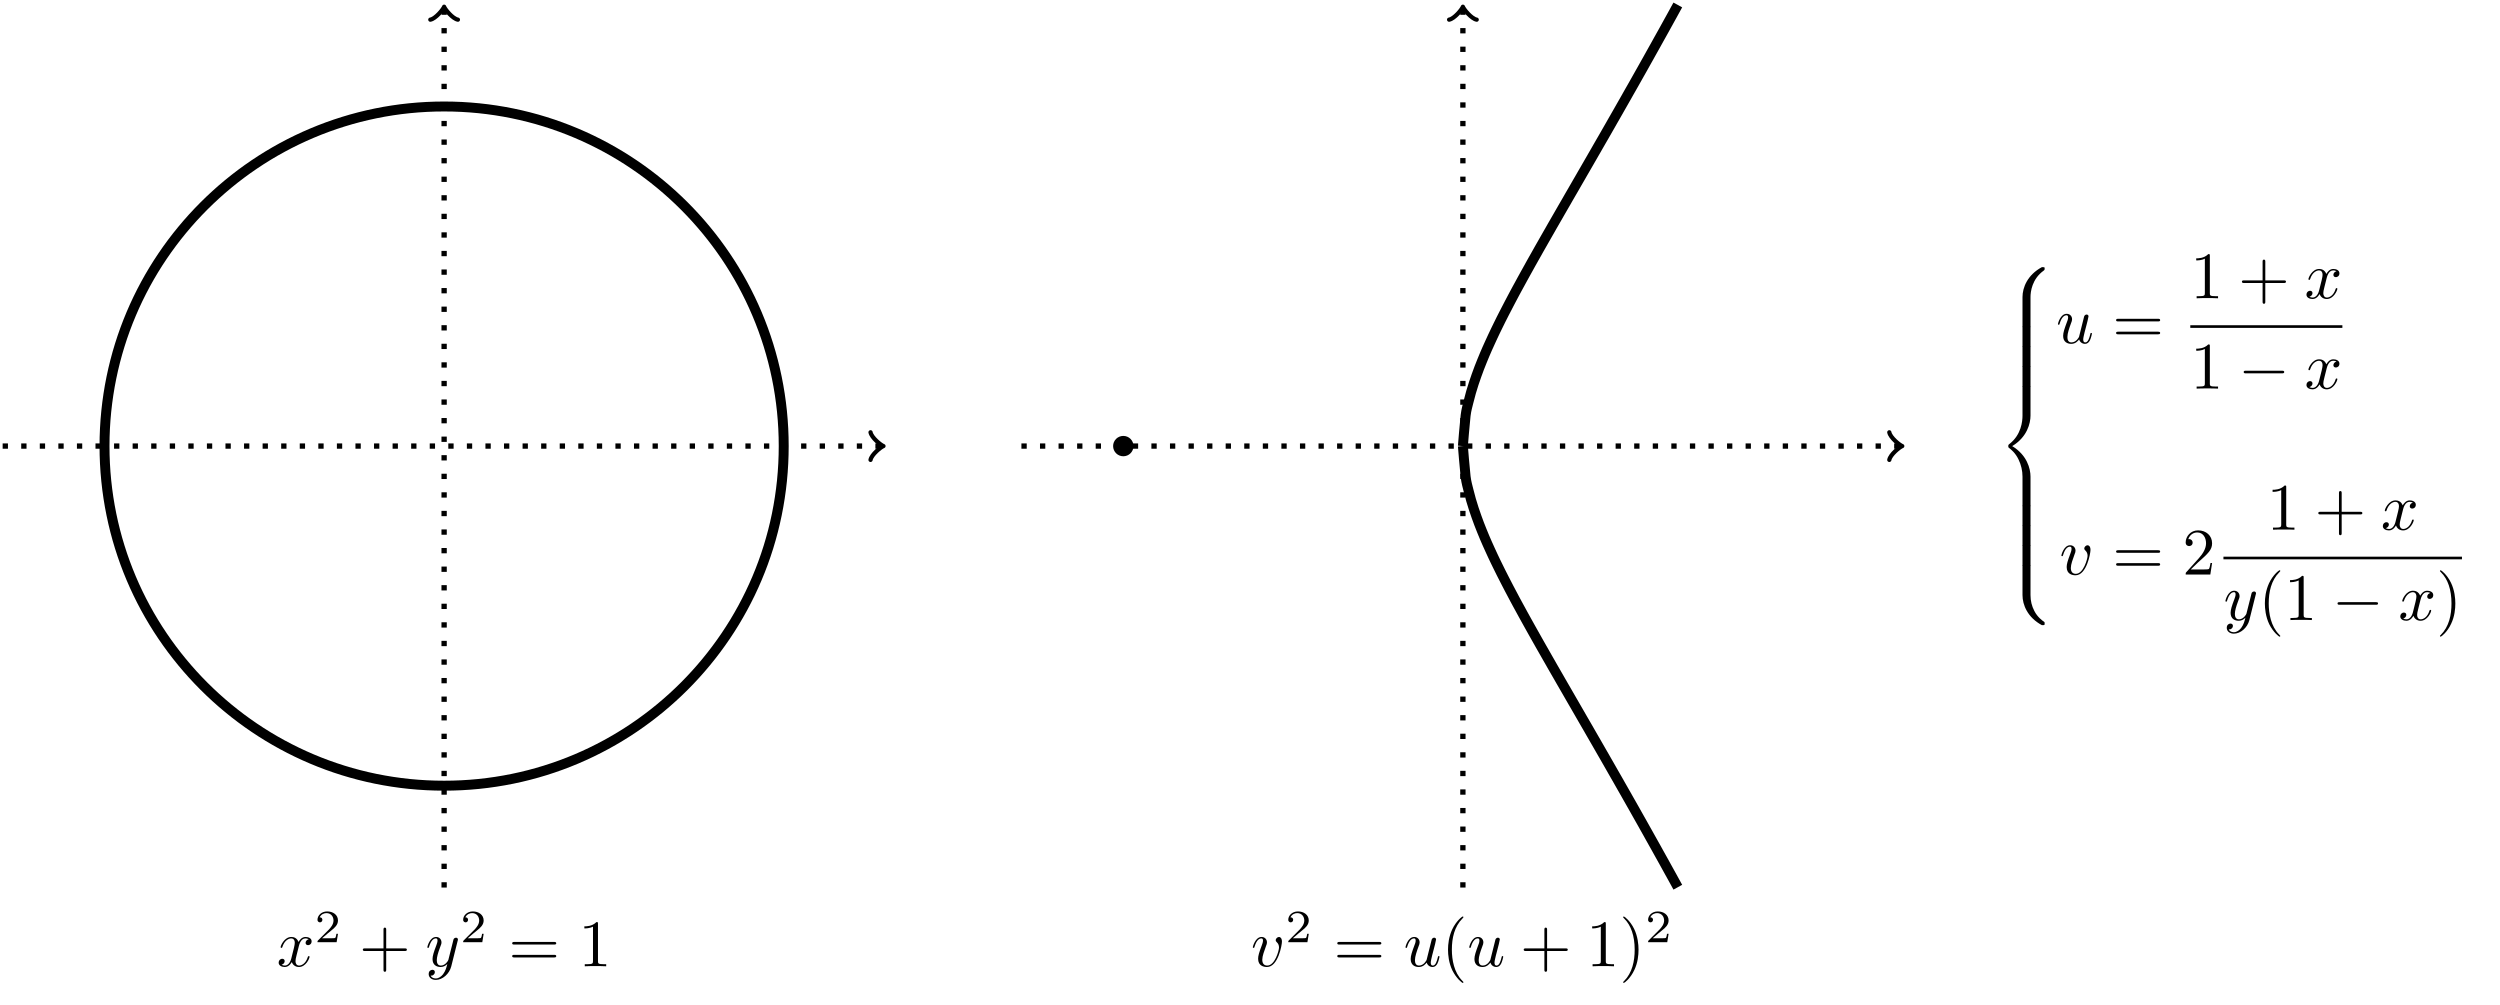 <?xml version="1.0" encoding="UTF-8" standalone="no"?>
<svg
   width="375.628pt"
   height="150.996pt"
   viewBox="0 0 375.628 150.996"
   version="1.1"
   id="svg272"
   sodipodi:docname="circle_to_cubic_node.pdf"
   xmlns:inkscape="http://www.inkscape.org/namespaces/inkscape"
   xmlns:sodipodi="http://sodipodi.sourceforge.net/DTD/sodipodi-0.dtd"
   xmlns:xlink="http://www.w3.org/1999/xlink"
   xmlns="http://www.w3.org/2000/svg"
   xmlns:svg="http://www.w3.org/2000/svg">
  <sodipodi:namedview
     id="namedview274"
     pagecolor="#ffffff"
     bordercolor="#666666"
     borderopacity="1.0"
     inkscape:showpageshadow="2"
     inkscape:pageopacity="0.0"
     inkscape:pagecheckerboard="0"
     inkscape:deskcolor="#d1d1d1"
     inkscape:document-units="pt" />
  <defs
     id="defs60">
    <g
       id="g55">
      <g
         id="glyph-0-0" />
      <g
         id="glyph-0-1">
        <path
           d="M 3.328 -3.016 C 3.391 -3.266 3.625 -4.188 4.312 -4.188 C 4.359 -4.188 4.609 -4.188 4.812 -4.062 C 4.531 -4 4.344 -3.766 4.344 -3.516 C 4.344 -3.359 4.453 -3.172 4.719 -3.172 C 4.938 -3.172 5.25 -3.344 5.25 -3.75 C 5.25 -4.266 4.672 -4.406 4.328 -4.406 C 3.75 -4.406 3.406 -3.875 3.281 -3.656 C 3.031 -4.312 2.5 -4.406 2.203 -4.406 C 1.172 -4.406 0.594 -3.125 0.594 -2.875 C 0.594 -2.766 0.703 -2.766 0.719 -2.766 C 0.797 -2.766 0.828 -2.797 0.844 -2.875 C 1.188 -3.938 1.844 -4.188 2.188 -4.188 C 2.375 -4.188 2.719 -4.094 2.719 -3.516 C 2.719 -3.203 2.547 -2.547 2.188 -1.141 C 2.031 -0.531 1.672 -0.109 1.234 -0.109 C 1.172 -0.109 0.953 -0.109 0.734 -0.234 C 0.984 -0.297 1.203 -0.5 1.203 -0.781 C 1.203 -1.047 0.984 -1.125 0.844 -1.125 C 0.531 -1.125 0.297 -0.875 0.297 -0.547 C 0.297 -0.094 0.781 0.109 1.219 0.109 C 1.891 0.109 2.25 -0.594 2.266 -0.641 C 2.391 -0.281 2.75 0.109 3.344 0.109 C 4.375 0.109 4.938 -1.172 4.938 -1.422 C 4.938 -1.531 4.859 -1.531 4.828 -1.531 C 4.734 -1.531 4.719 -1.484 4.688 -1.422 C 4.359 -0.344 3.688 -0.109 3.375 -0.109 C 2.984 -0.109 2.828 -0.422 2.828 -0.766 C 2.828 -0.984 2.875 -1.203 2.984 -1.641 Z M 3.328 -3.016 "
           id="path3" />
      </g>
      <g
         id="glyph-0-2">
        <path
           d="M 4.844 -3.797 C 4.891 -3.938 4.891 -3.953 4.891 -4.031 C 4.891 -4.203 4.75 -4.297 4.594 -4.297 C 4.5 -4.297 4.344 -4.234 4.25 -4.094 C 4.234 -4.031 4.141 -3.734 4.109 -3.547 C 4.031 -3.297 3.969 -3.016 3.906 -2.75 L 3.453 -0.953 C 3.422 -0.812 2.984 -0.109 2.328 -0.109 C 1.828 -0.109 1.719 -0.547 1.719 -0.922 C 1.719 -1.375 1.891 -2 2.219 -2.875 C 2.375 -3.281 2.422 -3.391 2.422 -3.594 C 2.422 -4.031 2.109 -4.406 1.609 -4.406 C 0.656 -4.406 0.297 -2.953 0.297 -2.875 C 0.297 -2.766 0.391 -2.766 0.406 -2.766 C 0.516 -2.766 0.516 -2.797 0.562 -2.953 C 0.844 -3.891 1.234 -4.188 1.578 -4.188 C 1.656 -4.188 1.828 -4.188 1.828 -3.875 C 1.828 -3.625 1.719 -3.359 1.656 -3.172 C 1.25 -2.109 1.078 -1.547 1.078 -1.078 C 1.078 -0.188 1.703 0.109 2.297 0.109 C 2.688 0.109 3.016 -0.062 3.297 -0.344 C 3.172 0.172 3.047 0.672 2.656 1.203 C 2.391 1.531 2.016 1.828 1.562 1.828 C 1.422 1.828 0.969 1.797 0.797 1.406 C 0.953 1.406 1.094 1.406 1.219 1.281 C 1.328 1.203 1.422 1.062 1.422 0.875 C 1.422 0.562 1.156 0.531 1.062 0.531 C 0.828 0.531 0.5 0.688 0.5 1.172 C 0.5 1.672 0.938 2.047 1.562 2.047 C 2.578 2.047 3.609 1.141 3.891 0.016 Z M 4.844 -3.797 "
           id="path6" />
      </g>
      <g
         id="glyph-0-3">
        <path
           d="M 4.672 -3.703 C 4.672 -4.25 4.406 -4.406 4.234 -4.406 C 3.984 -4.406 3.734 -4.141 3.734 -3.922 C 3.734 -3.797 3.781 -3.734 3.891 -3.625 C 4.109 -3.422 4.234 -3.172 4.234 -2.812 C 4.234 -2.391 3.625 -0.109 2.469 -0.109 C 1.953 -0.109 1.719 -0.453 1.719 -0.984 C 1.719 -1.531 2 -2.266 2.297 -3.094 C 2.375 -3.266 2.422 -3.406 2.422 -3.594 C 2.422 -4.031 2.109 -4.406 1.609 -4.406 C 0.672 -4.406 0.297 -2.953 0.297 -2.875 C 0.297 -2.766 0.391 -2.766 0.406 -2.766 C 0.516 -2.766 0.516 -2.797 0.562 -2.953 C 0.859 -3.953 1.281 -4.188 1.578 -4.188 C 1.656 -4.188 1.828 -4.188 1.828 -3.875 C 1.828 -3.625 1.719 -3.344 1.656 -3.172 C 1.219 -2.016 1.094 -1.562 1.094 -1.125 C 1.094 -0.047 1.969 0.109 2.422 0.109 C 4.094 0.109 4.672 -3.188 4.672 -3.703 Z M 4.672 -3.703 "
           id="path9" />
      </g>
      <g
         id="glyph-0-4">
        <path
           d="M 3.484 -0.562 C 3.594 -0.156 3.953 0.109 4.375 0.109 C 4.719 0.109 4.953 -0.125 5.109 -0.438 C 5.281 -0.797 5.406 -1.406 5.406 -1.422 C 5.406 -1.531 5.328 -1.531 5.297 -1.531 C 5.188 -1.531 5.188 -1.484 5.156 -1.344 C 5.016 -0.781 4.828 -0.109 4.406 -0.109 C 4.203 -0.109 4.094 -0.234 4.094 -0.562 C 4.094 -0.781 4.219 -1.25 4.297 -1.609 L 4.578 -2.688 C 4.609 -2.828 4.703 -3.203 4.75 -3.359 C 4.797 -3.594 4.891 -3.969 4.891 -4.031 C 4.891 -4.203 4.75 -4.297 4.609 -4.297 C 4.562 -4.297 4.297 -4.281 4.219 -3.953 C 4.031 -3.219 3.594 -1.469 3.469 -0.953 C 3.453 -0.906 3.062 -0.109 2.328 -0.109 C 1.812 -0.109 1.719 -0.562 1.719 -0.922 C 1.719 -1.484 2 -2.266 2.25 -2.953 C 2.375 -3.266 2.422 -3.406 2.422 -3.594 C 2.422 -4.031 2.109 -4.406 1.609 -4.406 C 0.656 -4.406 0.297 -2.953 0.297 -2.875 C 0.297 -2.766 0.391 -2.766 0.406 -2.766 C 0.516 -2.766 0.516 -2.797 0.562 -2.953 C 0.812 -3.812 1.203 -4.188 1.578 -4.188 C 1.672 -4.188 1.828 -4.172 1.828 -3.859 C 1.828 -3.625 1.719 -3.328 1.656 -3.188 C 1.281 -2.188 1.078 -1.578 1.078 -1.094 C 1.078 -0.141 1.766 0.109 2.297 0.109 C 2.953 0.109 3.312 -0.344 3.484 -0.562 Z M 3.484 -0.562 "
           id="path12" />
      </g>
      <g
         id="glyph-1-0" />
      <g
         id="glyph-1-1">
        <path
           d="M 3.516 -1.266 L 3.281 -1.266 C 3.266 -1.109 3.188 -0.703 3.094 -0.641 C 3.047 -0.594 2.516 -0.594 2.406 -0.594 L 1.125 -0.594 C 1.859 -1.234 2.109 -1.438 2.516 -1.766 C 3.031 -2.172 3.516 -2.609 3.516 -3.266 C 3.516 -4.109 2.781 -4.625 1.891 -4.625 C 1.031 -4.625 0.438 -4.016 0.438 -3.375 C 0.438 -3.031 0.734 -2.984 0.812 -2.984 C 0.969 -2.984 1.172 -3.109 1.172 -3.359 C 1.172 -3.484 1.125 -3.734 0.766 -3.734 C 0.984 -4.219 1.453 -4.375 1.781 -4.375 C 2.484 -4.375 2.844 -3.828 2.844 -3.266 C 2.844 -2.656 2.406 -2.188 2.188 -1.938 L 0.516 -0.266 C 0.438 -0.203 0.438 -0.188 0.438 0 L 3.312 0 Z M 3.516 -1.266 "
           id="path16" />
      </g>
      <g
         id="glyph-2-0" />
      <g
         id="glyph-2-1">
        <path
           d="M 4.078 -2.297 L 6.859 -2.297 C 7 -2.297 7.188 -2.297 7.188 -2.5 C 7.188 -2.688 7 -2.688 6.859 -2.688 L 4.078 -2.688 L 4.078 -5.484 C 4.078 -5.625 4.078 -5.812 3.875 -5.812 C 3.672 -5.812 3.672 -5.625 3.672 -5.484 L 3.672 -2.688 L 0.891 -2.688 C 0.75 -2.688 0.562 -2.688 0.562 -2.5 C 0.562 -2.297 0.75 -2.297 0.891 -2.297 L 3.672 -2.297 L 3.672 0.5 C 3.672 0.641 3.672 0.828 3.875 0.828 C 4.078 0.828 4.078 0.641 4.078 0.5 Z M 4.078 -2.297 "
           id="path20" />
      </g>
      <g
         id="glyph-2-2">
        <path
           d="M 6.844 -3.266 C 7 -3.266 7.188 -3.266 7.188 -3.453 C 7.188 -3.656 7 -3.656 6.859 -3.656 L 0.891 -3.656 C 0.75 -3.656 0.562 -3.656 0.562 -3.453 C 0.562 -3.266 0.75 -3.266 0.891 -3.266 Z M 6.859 -1.328 C 7 -1.328 7.188 -1.328 7.188 -1.531 C 7.188 -1.719 7 -1.719 6.844 -1.719 L 0.891 -1.719 C 0.75 -1.719 0.562 -1.719 0.562 -1.531 C 0.562 -1.328 0.75 -1.328 0.891 -1.328 Z M 6.859 -1.328 "
           id="path23" />
      </g>
      <g
         id="glyph-2-3">
        <path
           d="M 2.938 -6.375 C 2.938 -6.625 2.938 -6.641 2.703 -6.641 C 2.078 -6 1.203 -6 0.891 -6 L 0.891 -5.688 C 1.094 -5.688 1.672 -5.688 2.188 -5.953 L 2.188 -0.781 C 2.188 -0.422 2.156 -0.312 1.266 -0.312 L 0.953 -0.312 L 0.953 0 C 1.297 -0.031 2.156 -0.031 2.562 -0.031 C 2.953 -0.031 3.828 -0.031 4.172 0 L 4.172 -0.312 L 3.859 -0.312 C 2.953 -0.312 2.938 -0.422 2.938 -0.781 Z M 2.938 -6.375 "
           id="path26" />
      </g>
      <g
         id="glyph-2-4">
        <path
           d="M 3.297 2.391 C 3.297 2.359 3.297 2.344 3.125 2.172 C 1.891 0.922 1.562 -0.969 1.562 -2.5 C 1.562 -4.234 1.938 -5.969 3.172 -7.203 C 3.297 -7.328 3.297 -7.344 3.297 -7.375 C 3.297 -7.453 3.266 -7.484 3.203 -7.484 C 3.094 -7.484 2.203 -6.797 1.609 -5.531 C 1.109 -4.438 0.984 -3.328 0.984 -2.5 C 0.984 -1.719 1.094 -0.516 1.641 0.625 C 2.25 1.844 3.094 2.5 3.203 2.5 C 3.266 2.5 3.297 2.469 3.297 2.391 Z M 3.297 2.391 "
           id="path29" />
      </g>
      <g
         id="glyph-2-5">
        <path
           d="M 2.875 -2.5 C 2.875 -3.266 2.766 -4.469 2.219 -5.609 C 1.625 -6.828 0.766 -7.484 0.672 -7.484 C 0.609 -7.484 0.562 -7.438 0.562 -7.375 C 0.562 -7.344 0.562 -7.328 0.75 -7.141 C 1.734 -6.156 2.297 -4.578 2.297 -2.5 C 2.297 -0.781 1.938 0.969 0.703 2.219 C 0.562 2.344 0.562 2.359 0.562 2.391 C 0.562 2.453 0.609 2.5 0.672 2.5 C 0.766 2.5 1.672 1.812 2.25 0.547 C 2.766 -0.547 2.875 -1.656 2.875 -2.5 Z M 2.875 -2.5 "
           id="path32" />
      </g>
      <g
         id="glyph-2-6">
        <path
           d="M 1.266 -0.766 L 2.328 -1.797 C 3.875 -3.172 4.469 -3.703 4.469 -4.703 C 4.469 -5.844 3.578 -6.641 2.359 -6.641 C 1.234 -6.641 0.5 -5.719 0.5 -4.828 C 0.5 -4.281 1 -4.281 1.031 -4.281 C 1.203 -4.281 1.547 -4.391 1.547 -4.812 C 1.547 -5.062 1.359 -5.328 1.016 -5.328 C 0.938 -5.328 0.922 -5.328 0.891 -5.312 C 1.109 -5.969 1.656 -6.328 2.234 -6.328 C 3.141 -6.328 3.562 -5.516 3.562 -4.703 C 3.562 -3.906 3.078 -3.125 2.516 -2.5 L 0.609 -0.375 C 0.5 -0.266 0.5 -0.234 0.5 0 L 4.203 0 L 4.469 -1.734 L 4.234 -1.734 C 4.172 -1.438 4.109 -1 4 -0.844 C 3.938 -0.766 3.281 -0.766 3.062 -0.766 Z M 1.266 -0.766 "
           id="path35" />
      </g>
      <g
         id="glyph-3-0" />
      <g
         id="glyph-3-1">
        <path
           d="M 5.031 4.516 C 5.031 3.703 5.25 1.797 7.016 0.531 C 7.141 0.438 7.156 0.422 7.156 0.25 C 7.156 0.016 7.141 0.016 6.891 0.016 L 6.734 0.016 C 4.594 1.172 3.828 3.047 3.828 4.516 L 3.828 8.797 C 3.828 9.062 3.844 9.078 4.109 9.078 L 4.75 9.078 C 5.016 9.078 5.031 9.062 5.031 8.797 Z M 5.031 4.516 "
           id="path39" />
      </g>
      <g
         id="glyph-3-2">
        <path
           d="M 5.031 0.172 C 5.031 -0.094 5.016 -0.094 4.75 -0.094 L 4.109 -0.094 C 3.844 -0.094 3.828 -0.094 3.828 0.172 L 3.828 2.828 C 3.828 3.078 3.844 3.094 4.109 3.094 L 4.75 3.094 C 5.016 3.094 5.031 3.078 5.031 2.828 Z M 5.031 0.172 "
           id="path42" />
      </g>
      <g
         id="glyph-3-3">
        <path
           d="M 3.828 17.781 C 3.828 18.031 3.844 18.047 4.109 18.047 L 4.75 18.047 C 5.016 18.047 5.031 18.031 5.031 17.781 L 5.031 13.562 C 5.031 12.359 4.516 10.328 2.281 8.969 C 4.531 7.609 5.031 5.547 5.031 4.375 L 5.031 0.172 C 5.031 -0.094 5.016 -0.094 4.75 -0.094 L 4.109 -0.094 C 3.844 -0.094 3.828 -0.094 3.828 0.172 L 3.828 4.391 C 3.828 5.219 3.656 7.297 1.812 8.688 C 1.703 8.781 1.688 8.797 1.688 8.969 C 1.688 9.156 1.703 9.156 1.812 9.25 C 2.078 9.453 2.766 9.984 3.234 10.984 C 3.625 11.781 3.828 12.672 3.828 13.562 Z M 3.828 17.781 "
           id="path45" />
      </g>
      <g
         id="glyph-3-4">
        <path
           d="M 6.891 8.969 C 7.141 8.969 7.156 8.953 7.156 8.719 C 7.156 8.547 7.141 8.531 7.109 8.5 C 6.797 8.281 6.078 7.766 5.609 6.844 C 5.219 6.094 5.031 5.328 5.031 4.453 L 5.031 0.172 C 5.031 -0.094 5.016 -0.094 4.75 -0.094 L 4.109 -0.094 C 3.844 -0.094 3.828 -0.094 3.828 0.172 L 3.828 4.453 C 3.828 5.938 4.594 7.812 6.734 8.969 Z M 6.891 8.969 "
           id="path48" />
      </g>
      <g
         id="glyph-4-0" />
      <g
         id="glyph-4-1">
        <path
           d="M 6.562 -2.297 C 6.734 -2.297 6.922 -2.297 6.922 -2.5 C 6.922 -2.688 6.734 -2.688 6.562 -2.688 L 1.172 -2.688 C 1 -2.688 0.828 -2.688 0.828 -2.5 C 0.828 -2.297 1 -2.297 1.172 -2.297 Z M 6.562 -2.297 "
           id="path52" />
      </g>
    </g>
    <clipPath
       id="clip-0">
      <path
         clip-rule="nonzero"
         d="M 198 45 L 274 45 L 274 150.996 L 198 150.996 Z M 198 45 "
         id="path57" />
    </clipPath>
  </defs>
  <path
     fill="none"
     stroke-width="0.797"
     stroke-linecap="butt"
     stroke-linejoin="miter"
     stroke="rgb(0%, 0%, 0%)"
     stroke-opacity="1"
     stroke-dasharray="0.797 1.993"
     stroke-miterlimit="10"
     d="M -66.331 0.002 L 65.623 0.002 "
     transform="matrix(1, 0, 0, -1, 66.729, 67.025)"
     id="path62" />
  <path
     fill="none"
     stroke-width="0.638"
     stroke-linecap="round"
     stroke-linejoin="round"
     stroke="rgb(0%, 0%, 0%)"
     stroke-opacity="1"
     stroke-miterlimit="10"
     d="M -1.553 2.072 C -1.424 1.295 -0.002 0.13 0.389 0.002 C -0.002 -0.131 -1.424 -1.295 -1.553 -2.073 "
     transform="matrix(1, 0, 0, -1, 132.353, 67.025)"
     id="path64" />
  <path
     fill="none"
     stroke-width="0.797"
     stroke-linecap="butt"
     stroke-linejoin="miter"
     stroke="rgb(0%, 0%, 0%)"
     stroke-opacity="1"
     stroke-dasharray="0.797 1.993"
     stroke-miterlimit="10"
     d="M 0.001 -66.33 L 0.001 65.623 "
     transform="matrix(1, 0, 0, -1, 66.729, 67.025)"
     id="path66" />
  <path
     fill="none"
     stroke-width="0.638"
     stroke-linecap="round"
     stroke-linejoin="round"
     stroke="rgb(0%, 0%, 0%)"
     stroke-opacity="1"
     stroke-miterlimit="10"
     d="M -1.553 2.073 C -1.424 1.295 -0.002 0.131 0.389 -0.001 C -0.002 -0.13 -1.424 -1.294 -1.553 -2.072 "
     transform="matrix(0, -1, -1, 0, 66.729, 1.401)"
     id="path68" />
  <path
     fill="none"
     stroke-width="1.494"
     stroke-linecap="butt"
     stroke-linejoin="miter"
     stroke="rgb(0%, 0%, 0%)"
     stroke-opacity="1"
     stroke-miterlimit="10"
     d="M 51.025 0.002 C 51.025 28.181 28.181 51.025 0.001 51.025 C -28.182 51.025 -51.026 28.181 -51.026 0.002 C -51.026 -28.182 -28.182 -51.026 0.001 -51.026 C 28.181 -51.026 51.025 -28.182 51.025 0.002 Z M 51.025 0.002 "
     transform="matrix(1, 0, 0, -1, 66.729, 67.025)"
     id="path70" />
  <g
     fill="rgb(0%, 0%, 0%)"
     fill-opacity="1"
     id="g74">
    <use
       xlink:href="#glyph-0-1"
       x="41.571"
       y="145.185"
       id="use72" />
  </g>
  <g
     fill="rgb(0%, 0%, 0%)"
     fill-opacity="1"
     id="g78">
    <use
       xlink:href="#glyph-1-1"
       x="47.265"
       y="141.569"
       id="use76" />
  </g>
  <g
     fill="rgb(0%, 0%, 0%)"
     fill-opacity="1"
     id="g82">
    <use
       xlink:href="#glyph-2-1"
       x="53.949"
       y="145.185"
       id="use80" />
  </g>
  <g
     fill="rgb(0%, 0%, 0%)"
     fill-opacity="1"
     id="g86">
    <use
       xlink:href="#glyph-0-2"
       x="63.911"
       y="145.185"
       id="use84" />
  </g>
  <g
     fill="rgb(0%, 0%, 0%)"
     fill-opacity="1"
     id="g90">
    <use
       xlink:href="#glyph-1-1"
       x="69.153"
       y="141.569"
       id="use88" />
  </g>
  <g
     fill="rgb(0%, 0%, 0%)"
     fill-opacity="1"
     id="g94">
    <use
       xlink:href="#glyph-2-2"
       x="76.39"
       y="145.185"
       id="use92" />
  </g>
  <g
     fill="rgb(0%, 0%, 0%)"
     fill-opacity="1"
     id="g98">
    <use
       xlink:href="#glyph-2-3"
       x="86.909"
       y="145.185"
       id="use96" />
  </g>
  <path
     fill="none"
     stroke-width="0.797"
     stroke-linecap="butt"
     stroke-linejoin="miter"
     stroke="rgb(0%, 0%, 0%)"
     stroke-opacity="1"
     stroke-dasharray="0.797 1.993"
     stroke-miterlimit="10"
     d="M 86.74 0.002 L 218.697 0.002 "
     transform="matrix(1, 0, 0, -1, 66.729, 67.025)"
     id="path100" />
  <path
     fill="none"
     stroke-width="0.638"
     stroke-linecap="round"
     stroke-linejoin="round"
     stroke="rgb(0%, 0%, 0%)"
     stroke-opacity="1"
     stroke-miterlimit="10"
     d="M -1.555 2.072 C -1.426 1.295 -0.001 0.13 0.39 0.002 C -0.001 -0.131 -1.426 -1.295 -1.555 -2.073 "
     transform="matrix(1, 0, 0, -1, 285.426, 67.025)"
     id="path102" />
  <path
     fill="none"
     stroke-width="0.797"
     stroke-linecap="butt"
     stroke-linejoin="miter"
     stroke="rgb(0%, 0%, 0%)"
     stroke-opacity="1"
     stroke-dasharray="0.797 1.993"
     stroke-miterlimit="10"
     d="M 153.072 -66.33 L 153.072 65.623 "
     transform="matrix(1, 0, 0, -1, 66.729, 67.025)"
     id="path104" />
  <path
     fill="none"
     stroke-width="0.638"
     stroke-linecap="round"
     stroke-linejoin="round"
     stroke="rgb(0%, 0%, 0%)"
     stroke-opacity="1"
     stroke-miterlimit="10"
     d="M -1.553 2.072 C -1.424 1.294 -0.002 0.13 0.389 0.001 C -0.002 -0.128 -1.424 -1.296 -1.553 -2.073 "
     transform="matrix(0, -1, -1, 0, 219.802, 1.401)"
     id="path106" />
  <path
     fill-rule="nonzero"
     fill="rgb(0%, 0%, 0%)"
     fill-opacity="1"
     d="M 170.309 67.023 C 170.309 66.18 169.625 65.496 168.777 65.496 C 167.934 65.496 167.246 66.18 167.246 67.023 C 167.246 67.871 167.934 68.555 168.777 68.555 C 169.625 68.555 170.309 67.871 170.309 67.023 Z M 170.309 67.023 "
     id="path108" />
  <path
     fill="none"
     stroke-width="1.494"
     stroke-linecap="butt"
     stroke-linejoin="miter"
     stroke="rgb(0%, 0%, 0%)"
     stroke-opacity="1"
     stroke-miterlimit="10"
     d="M 153.072 0.002 C 153.072 0.002 153.369 3.689 153.482 4.599 C 153.595 5.509 153.779 6.076 153.892 6.56 C 154.005 7.045 154.185 7.701 154.298 8.099 C 154.412 8.494 154.595 9.076 154.708 9.423 C 154.822 9.775 155.001 10.302 155.119 10.619 C 155.232 10.939 155.412 11.427 155.525 11.724 C 155.638 12.021 155.822 12.478 155.935 12.759 C 156.048 13.037 156.228 13.478 156.341 13.744 C 156.455 14.013 156.638 14.431 156.751 14.689 C 156.865 14.943 157.048 15.349 157.162 15.595 C 157.275 15.845 157.455 16.24 157.568 16.478 C 157.681 16.72 157.865 17.103 157.978 17.341 C 158.091 17.576 158.275 17.947 158.388 18.181 C 158.501 18.412 158.681 18.779 158.794 19.005 C 158.908 19.232 159.091 19.591 159.205 19.814 C 159.318 20.033 159.501 20.388 159.615 20.607 C 159.728 20.826 159.908 21.177 160.021 21.392 C 160.134 21.611 160.318 21.955 160.431 22.17 C 160.544 22.38 160.724 22.724 160.837 22.935 C 160.955 23.146 161.134 23.486 161.248 23.697 C 161.361 23.904 161.544 24.24 161.658 24.447 C 161.771 24.654 161.951 24.99 162.064 25.193 C 162.177 25.4 162.361 25.732 162.474 25.935 C 162.587 26.142 162.771 26.47 162.884 26.673 C 162.998 26.877 163.177 27.205 163.291 27.408 C 163.404 27.611 163.587 27.935 163.701 28.138 C 163.814 28.337 163.998 28.662 164.111 28.861 C 164.224 29.064 164.404 29.384 164.517 29.587 C 164.63 29.787 164.814 30.107 164.927 30.306 C 165.041 30.505 165.22 30.826 165.337 31.025 C 165.451 31.224 165.63 31.541 165.744 31.74 C 165.857 31.939 166.041 32.259 166.154 32.455 C 166.267 32.654 166.447 32.97 166.56 33.17 C 166.673 33.365 166.857 33.685 166.97 33.88 C 167.083 34.08 167.267 34.396 167.38 34.591 C 167.494 34.791 167.673 35.107 167.787 35.302 C 167.9 35.502 168.083 35.814 168.197 36.013 C 168.31 36.209 168.494 36.525 168.607 36.72 C 168.72 36.92 168.9 37.232 169.013 37.431 C 169.126 37.627 169.31 37.943 169.423 38.138 C 169.537 38.334 169.72 38.65 169.833 38.845 C 169.947 39.041 170.126 39.357 170.24 39.556 C 170.353 39.752 170.537 40.064 170.65 40.263 C 170.763 40.459 170.943 40.775 171.056 40.97 C 171.169 41.166 171.353 41.482 171.466 41.677 C 171.58 41.877 171.763 42.189 171.876 42.388 C 171.99 42.584 172.169 42.9 172.283 43.095 C 172.396 43.295 172.58 43.611 172.693 43.806 C 172.806 44.002 172.99 44.318 173.103 44.517 C 173.216 44.712 173.396 45.029 173.509 45.228 C 173.623 45.423 173.806 45.74 173.919 45.939 C 174.033 46.134 174.216 46.451 174.33 46.65 C 174.443 46.849 174.623 47.166 174.736 47.361 C 174.849 47.56 175.033 47.877 175.146 48.076 C 175.259 48.275 175.439 48.591 175.552 48.791 C 175.669 48.99 175.849 49.306 175.962 49.505 C 176.076 49.705 176.259 50.025 176.373 50.224 C 176.486 50.42 176.666 50.74 176.779 50.939 C 176.892 51.138 177.076 51.459 177.189 51.658 C 177.302 51.857 177.486 52.177 177.599 52.377 C 177.712 52.576 177.892 52.896 178.005 53.099 C 178.119 53.298 178.302 53.619 178.416 53.818 C 178.529 54.017 178.712 54.341 178.826 54.541 C 178.939 54.744 179.119 55.064 179.232 55.263 C 179.345 55.466 179.529 55.791 179.642 55.99 C 179.755 56.193 179.935 56.517 180.052 56.716 C 180.166 56.92 180.345 57.244 180.458 57.443 C 180.572 57.646 180.755 57.97 180.869 58.173 C 180.982 58.377 181.162 58.701 181.275 58.904 C 181.388 59.107 181.572 59.431 181.685 59.634 C 181.798 59.837 181.982 60.162 182.095 60.369 C 182.208 60.572 182.388 60.896 182.501 61.103 C 182.615 61.306 182.798 61.634 182.912 61.837 C 183.025 62.041 183.208 62.369 183.322 62.572 C 183.435 62.779 183.615 63.107 183.728 63.31 C 183.841 63.517 184.025 63.845 184.138 64.052 C 184.251 64.255 184.435 64.588 184.548 64.791 C 184.662 64.998 184.841 65.33 184.955 65.537 C 185.068 65.74 185.365 66.279 185.365 66.279 "
     transform="matrix(1, 0, 0, -1, 66.729, 67.025)"
     id="path110" />
  <g
     clip-path="url(#clip-0)"
     id="g114">
    <path
       fill="none"
       stroke-width="1.494"
       stroke-linecap="butt"
       stroke-linejoin="miter"
       stroke="rgb(0%, 0%, 0%)"
       stroke-opacity="1"
       stroke-miterlimit="10"
       d="M 153.072 0.002 C 153.072 0.002 153.369 -3.69 153.482 -4.6 C 153.595 -5.51 153.779 -6.073 153.892 -6.561 C 154.005 -7.045 154.185 -7.702 154.298 -8.096 C 154.412 -8.495 154.595 -9.077 154.708 -9.424 C 154.822 -9.776 155.001 -10.299 155.119 -10.62 C 155.232 -10.94 155.412 -11.428 155.525 -11.725 C 155.638 -12.022 155.822 -12.479 155.935 -12.76 C 156.048 -13.037 156.228 -13.475 156.341 -13.745 C 156.455 -14.01 156.638 -14.432 156.751 -14.686 C 156.865 -14.944 157.048 -15.346 157.162 -15.596 C 157.275 -15.846 157.455 -16.237 157.568 -16.479 C 157.681 -16.721 157.865 -17.104 157.978 -17.342 C 158.091 -17.577 158.275 -17.948 158.388 -18.178 C 158.501 -18.409 158.681 -18.776 158.794 -19.002 C 158.908 -19.229 159.091 -19.588 159.205 -19.811 C 159.318 -20.034 159.501 -20.389 159.615 -20.608 C 159.728 -20.827 159.908 -21.178 160.021 -21.393 C 160.134 -21.612 160.318 -21.955 160.431 -22.166 C 160.544 -22.381 160.724 -22.725 160.837 -22.936 C 160.955 -23.147 161.134 -23.487 161.248 -23.698 C 161.361 -23.905 161.544 -24.241 161.658 -24.448 C 161.771 -24.655 161.951 -24.987 162.064 -25.194 C 162.177 -25.401 162.361 -25.733 162.474 -25.936 C 162.587 -26.143 162.771 -26.471 162.884 -26.674 C 162.998 -26.877 163.177 -27.202 163.291 -27.405 C 163.404 -27.608 163.587 -27.936 163.701 -28.135 C 163.814 -28.338 163.998 -28.659 164.111 -28.862 C 164.224 -29.061 164.404 -29.385 164.517 -29.584 C 164.63 -29.788 164.814 -30.108 164.927 -30.307 C 165.041 -30.506 165.22 -30.823 165.337 -31.022 C 165.451 -31.221 165.63 -31.541 165.744 -31.741 C 165.857 -31.94 166.041 -32.256 166.154 -32.455 C 166.267 -32.655 166.447 -32.971 166.56 -33.17 C 166.673 -33.366 166.857 -33.682 166.97 -33.881 C 167.083 -34.08 167.267 -34.397 167.38 -34.592 C 167.494 -34.791 167.673 -35.104 167.787 -35.303 C 167.9 -35.498 168.083 -35.815 168.197 -36.014 C 168.31 -36.209 168.494 -36.526 168.607 -36.721 C 168.72 -36.916 168.9 -37.233 169.013 -37.428 C 169.126 -37.627 169.31 -37.94 169.423 -38.139 C 169.537 -38.334 169.72 -38.651 169.833 -38.846 C 169.947 -39.041 170.126 -39.358 170.24 -39.553 C 170.353 -39.752 170.537 -40.065 170.65 -40.264 C 170.763 -40.459 170.943 -40.772 171.056 -40.971 C 171.169 -41.166 171.353 -41.483 171.466 -41.678 C 171.58 -41.873 171.763 -42.19 171.876 -42.385 C 171.99 -42.584 172.169 -42.901 172.283 -43.096 C 172.396 -43.295 172.58 -43.608 172.693 -43.807 C 172.806 -44.002 172.99 -44.319 173.103 -44.518 C 173.216 -44.713 173.396 -45.03 173.509 -45.225 C 173.623 -45.424 173.806 -45.741 173.919 -45.94 C 174.033 -46.135 174.216 -46.452 174.33 -46.651 C 174.443 -46.846 174.623 -47.166 174.736 -47.362 C 174.849 -47.561 175.033 -47.877 175.146 -48.077 C 175.259 -48.276 175.439 -48.592 175.552 -48.791 C 175.669 -48.991 175.849 -49.307 175.962 -49.506 C 176.076 -49.705 176.259 -50.022 176.373 -50.221 C 176.486 -50.42 176.666 -50.741 176.779 -50.94 C 176.892 -51.139 177.076 -51.459 177.189 -51.659 C 177.302 -51.858 177.486 -52.178 177.599 -52.377 C 177.712 -52.577 177.892 -52.897 178.005 -53.096 C 178.119 -53.299 178.302 -53.62 178.416 -53.819 C 178.529 -54.018 178.712 -54.342 178.826 -54.541 C 178.939 -54.745 179.119 -55.065 179.232 -55.264 C 179.345 -55.467 179.529 -55.788 179.642 -55.991 C 179.755 -56.194 179.935 -56.514 180.052 -56.717 C 180.166 -56.92 180.345 -57.241 180.458 -57.444 C 180.572 -57.647 180.755 -57.971 180.869 -58.174 C 180.982 -58.377 181.162 -58.702 181.275 -58.905 C 181.388 -59.108 181.572 -59.432 181.685 -59.635 C 181.798 -59.838 181.982 -60.163 182.095 -60.366 C 182.208 -60.569 182.388 -60.897 182.501 -61.1 C 182.615 -61.307 182.798 -61.631 182.912 -61.838 C 183.025 -62.041 183.208 -62.37 183.322 -62.573 C 183.435 -62.78 183.615 -63.108 183.728 -63.311 C 183.841 -63.518 184.025 -63.846 184.138 -64.053 C 184.251 -64.256 184.435 -64.588 184.548 -64.791 C 184.662 -64.998 184.841 -65.33 184.955 -65.534 C 185.068 -65.741 185.365 -66.28 185.365 -66.28 "
       transform="matrix(1, 0, 0, -1, 66.729, 67.025)"
       id="path112" />
  </g>
  <g
     fill="rgb(0%, 0%, 0%)"
     fill-opacity="1"
     id="g118">
    <use
       xlink:href="#glyph-0-3"
       x="187.94"
       y="145.185"
       id="use116" />
  </g>
  <g
     fill="rgb(0%, 0%, 0%)"
     fill-opacity="1"
     id="g122">
    <use
       xlink:href="#glyph-1-1"
       x="193.126"
       y="141.569"
       id="use120" />
  </g>
  <g
     fill="rgb(0%, 0%, 0%)"
     fill-opacity="1"
     id="g126">
    <use
       xlink:href="#glyph-2-2"
       x="200.363"
       y="145.185"
       id="use124" />
  </g>
  <g
     fill="rgb(0%, 0%, 0%)"
     fill-opacity="1"
     id="g130">
    <use
       xlink:href="#glyph-0-4"
       x="210.879"
       y="145.185"
       id="use128" />
  </g>
  <g
     fill="rgb(0%, 0%, 0%)"
     fill-opacity="1"
     id="g134">
    <use
       xlink:href="#glyph-2-4"
       x="216.582"
       y="145.185"
       id="use132" />
  </g>
  <g
     fill="rgb(0%, 0%, 0%)"
     fill-opacity="1"
     id="g138">
    <use
       xlink:href="#glyph-0-4"
       x="220.457"
       y="145.185"
       id="use136" />
  </g>
  <g
     fill="rgb(0%, 0%, 0%)"
     fill-opacity="1"
     id="g142">
    <use
       xlink:href="#glyph-2-1"
       x="228.374"
       y="145.185"
       id="use140" />
  </g>
  <g
     fill="rgb(0%, 0%, 0%)"
     fill-opacity="1"
     id="g148">
    <use
       xlink:href="#glyph-2-3"
       x="238.335"
       y="145.185"
       id="use144" />
    <use
       xlink:href="#glyph-2-5"
       x="243.316"
       y="145.185"
       id="use146" />
  </g>
  <g
     fill="rgb(0%, 0%, 0%)"
     fill-opacity="1"
     id="g152">
    <use
       xlink:href="#glyph-1-1"
       x="247.192"
       y="141.569"
       id="use150" />
  </g>
  <g
     fill="rgb(0%, 0%, 0%)"
     fill-opacity="1"
     id="g156">
    <use
       xlink:href="#glyph-3-1"
       x="300.055"
       y="40.126"
       id="use154" />
  </g>
  <g
     fill="rgb(0%, 0%, 0%)"
     fill-opacity="1"
     id="g160">
    <use
       xlink:href="#glyph-3-2"
       x="300.055"
       y="49.092"
       id="use158" />
  </g>
  <g
     fill="rgb(0%, 0%, 0%)"
     fill-opacity="1"
     id="g164">
    <use
       xlink:href="#glyph-3-2"
       x="300.055"
       y="52.081"
       id="use162" />
  </g>
  <g
     fill="rgb(0%, 0%, 0%)"
     fill-opacity="1"
     id="g168">
    <use
       xlink:href="#glyph-3-2"
       x="300.055"
       y="55.07"
       id="use166" />
  </g>
  <g
     fill="rgb(0%, 0%, 0%)"
     fill-opacity="1"
     id="g172">
    <use
       xlink:href="#glyph-3-3"
       x="300.055"
       y="58.059"
       id="use170" />
  </g>
  <g
     fill="rgb(0%, 0%, 0%)"
     fill-opacity="1"
     id="g176">
    <use
       xlink:href="#glyph-3-2"
       x="300.055"
       y="75.992"
       id="use174" />
  </g>
  <g
     fill="rgb(0%, 0%, 0%)"
     fill-opacity="1"
     id="g180">
    <use
       xlink:href="#glyph-3-2"
       x="300.055"
       y="78.981"
       id="use178" />
  </g>
  <g
     fill="rgb(0%, 0%, 0%)"
     fill-opacity="1"
     id="g184">
    <use
       xlink:href="#glyph-3-2"
       x="300.055"
       y="81.969"
       id="use182" />
  </g>
  <g
     fill="rgb(0%, 0%, 0%)"
     fill-opacity="1"
     id="g188">
    <use
       xlink:href="#glyph-3-4"
       x="300.055"
       y="84.958"
       id="use186" />
  </g>
  <g
     fill="rgb(0%, 0%, 0%)"
     fill-opacity="1"
     id="g192">
    <use
       xlink:href="#glyph-0-4"
       x="308.911"
       y="51.557"
       id="use190" />
  </g>
  <g
     fill="rgb(0%, 0%, 0%)"
     fill-opacity="1"
     id="g196">
    <use
       xlink:href="#glyph-2-2"
       x="317.381"
       y="51.557"
       id="use194" />
  </g>
  <g
     fill="rgb(0%, 0%, 0%)"
     fill-opacity="1"
     id="g200">
    <use
       xlink:href="#glyph-2-3"
       x="329.093"
       y="44.817"
       id="use198" />
  </g>
  <g
     fill="rgb(0%, 0%, 0%)"
     fill-opacity="1"
     id="g204">
    <use
       xlink:href="#glyph-2-1"
       x="336.286"
       y="44.817"
       id="use202" />
  </g>
  <g
     fill="rgb(0%, 0%, 0%)"
     fill-opacity="1"
     id="g208">
    <use
       xlink:href="#glyph-0-1"
       x="346.251"
       y="44.817"
       id="use206" />
  </g>
  <path
     fill="none"
     stroke-width="0.398"
     stroke-linecap="butt"
     stroke-linejoin="miter"
     stroke="rgb(0%, 0%, 0%)"
     stroke-opacity="1"
     stroke-miterlimit="10"
     d="M 0.001 -0 L 22.852 -0 "
     transform="matrix(1, 0, 0, -1, 329.093, 49.066)"
     id="path210" />
  <g
     fill="rgb(0%, 0%, 0%)"
     fill-opacity="1"
     id="g214">
    <use
       xlink:href="#glyph-2-3"
       x="329.093"
       y="58.391"
       id="use212" />
  </g>
  <g
     fill="rgb(0%, 0%, 0%)"
     fill-opacity="1"
     id="g218">
    <use
       xlink:href="#glyph-4-1"
       x="336.288"
       y="58.391"
       id="use216" />
  </g>
  <g
     fill="rgb(0%, 0%, 0%)"
     fill-opacity="1"
     id="g222">
    <use
       xlink:href="#glyph-0-1"
       x="346.251"
       y="58.391"
       id="use220" />
  </g>
  <g
     fill="rgb(0%, 0%, 0%)"
     fill-opacity="1"
     id="g226">
    <use
       xlink:href="#glyph-0-3"
       x="309.427"
       y="86.329"
       id="use224" />
  </g>
  <g
     fill="rgb(0%, 0%, 0%)"
     fill-opacity="1"
     id="g230">
    <use
       xlink:href="#glyph-2-2"
       x="317.381"
       y="86.329"
       id="use228" />
  </g>
  <g
     fill="rgb(0%, 0%, 0%)"
     fill-opacity="1"
     id="g234">
    <use
       xlink:href="#glyph-2-6"
       x="327.9"
       y="86.329"
       id="use232" />
  </g>
  <g
     fill="rgb(0%, 0%, 0%)"
     fill-opacity="1"
     id="g238">
    <use
       xlink:href="#glyph-2-3"
       x="340.569"
       y="79.589"
       id="use236" />
  </g>
  <g
     fill="rgb(0%, 0%, 0%)"
     fill-opacity="1"
     id="g242">
    <use
       xlink:href="#glyph-2-1"
       x="347.762"
       y="79.589"
       id="use240" />
  </g>
  <g
     fill="rgb(0%, 0%, 0%)"
     fill-opacity="1"
     id="g246">
    <use
       xlink:href="#glyph-0-1"
       x="357.727"
       y="79.589"
       id="use244" />
  </g>
  <path
     fill="none"
     stroke-width="0.398"
     stroke-linecap="butt"
     stroke-linejoin="miter"
     stroke="rgb(0%, 0%, 0%)"
     stroke-opacity="1"
     stroke-miterlimit="10"
     d="M 0 -0.002 L 35.84 -0.002 "
     transform="matrix(1, 0, 0, -1, 334.074, 83.838)"
     id="path248" />
  <g
     fill="rgb(0%, 0%, 0%)"
     fill-opacity="1"
     id="g252">
    <use
       xlink:href="#glyph-0-2"
       x="334.074"
       y="93.163"
       id="use250" />
  </g>
  <g
     fill="rgb(0%, 0%, 0%)"
     fill-opacity="1"
     id="g258">
    <use
       xlink:href="#glyph-2-4"
       x="339.316"
       y="93.163"
       id="use254" />
    <use
       xlink:href="#glyph-2-3"
       x="343.19"
       y="93.163"
       id="use256" />
  </g>
  <g
     fill="rgb(0%, 0%, 0%)"
     fill-opacity="1"
     id="g262">
    <use
       xlink:href="#glyph-4-1"
       x="350.386"
       y="93.163"
       id="use260" />
  </g>
  <g
     fill="rgb(0%, 0%, 0%)"
     fill-opacity="1"
     id="g266">
    <use
       xlink:href="#glyph-0-1"
       x="360.348"
       y="93.163"
       id="use264" />
  </g>
  <g
     fill="rgb(0%, 0%, 0%)"
     fill-opacity="1"
     id="g270">
    <use
       xlink:href="#glyph-2-5"
       x="366.042"
       y="93.163"
       id="use268" />
  </g>
</svg>
